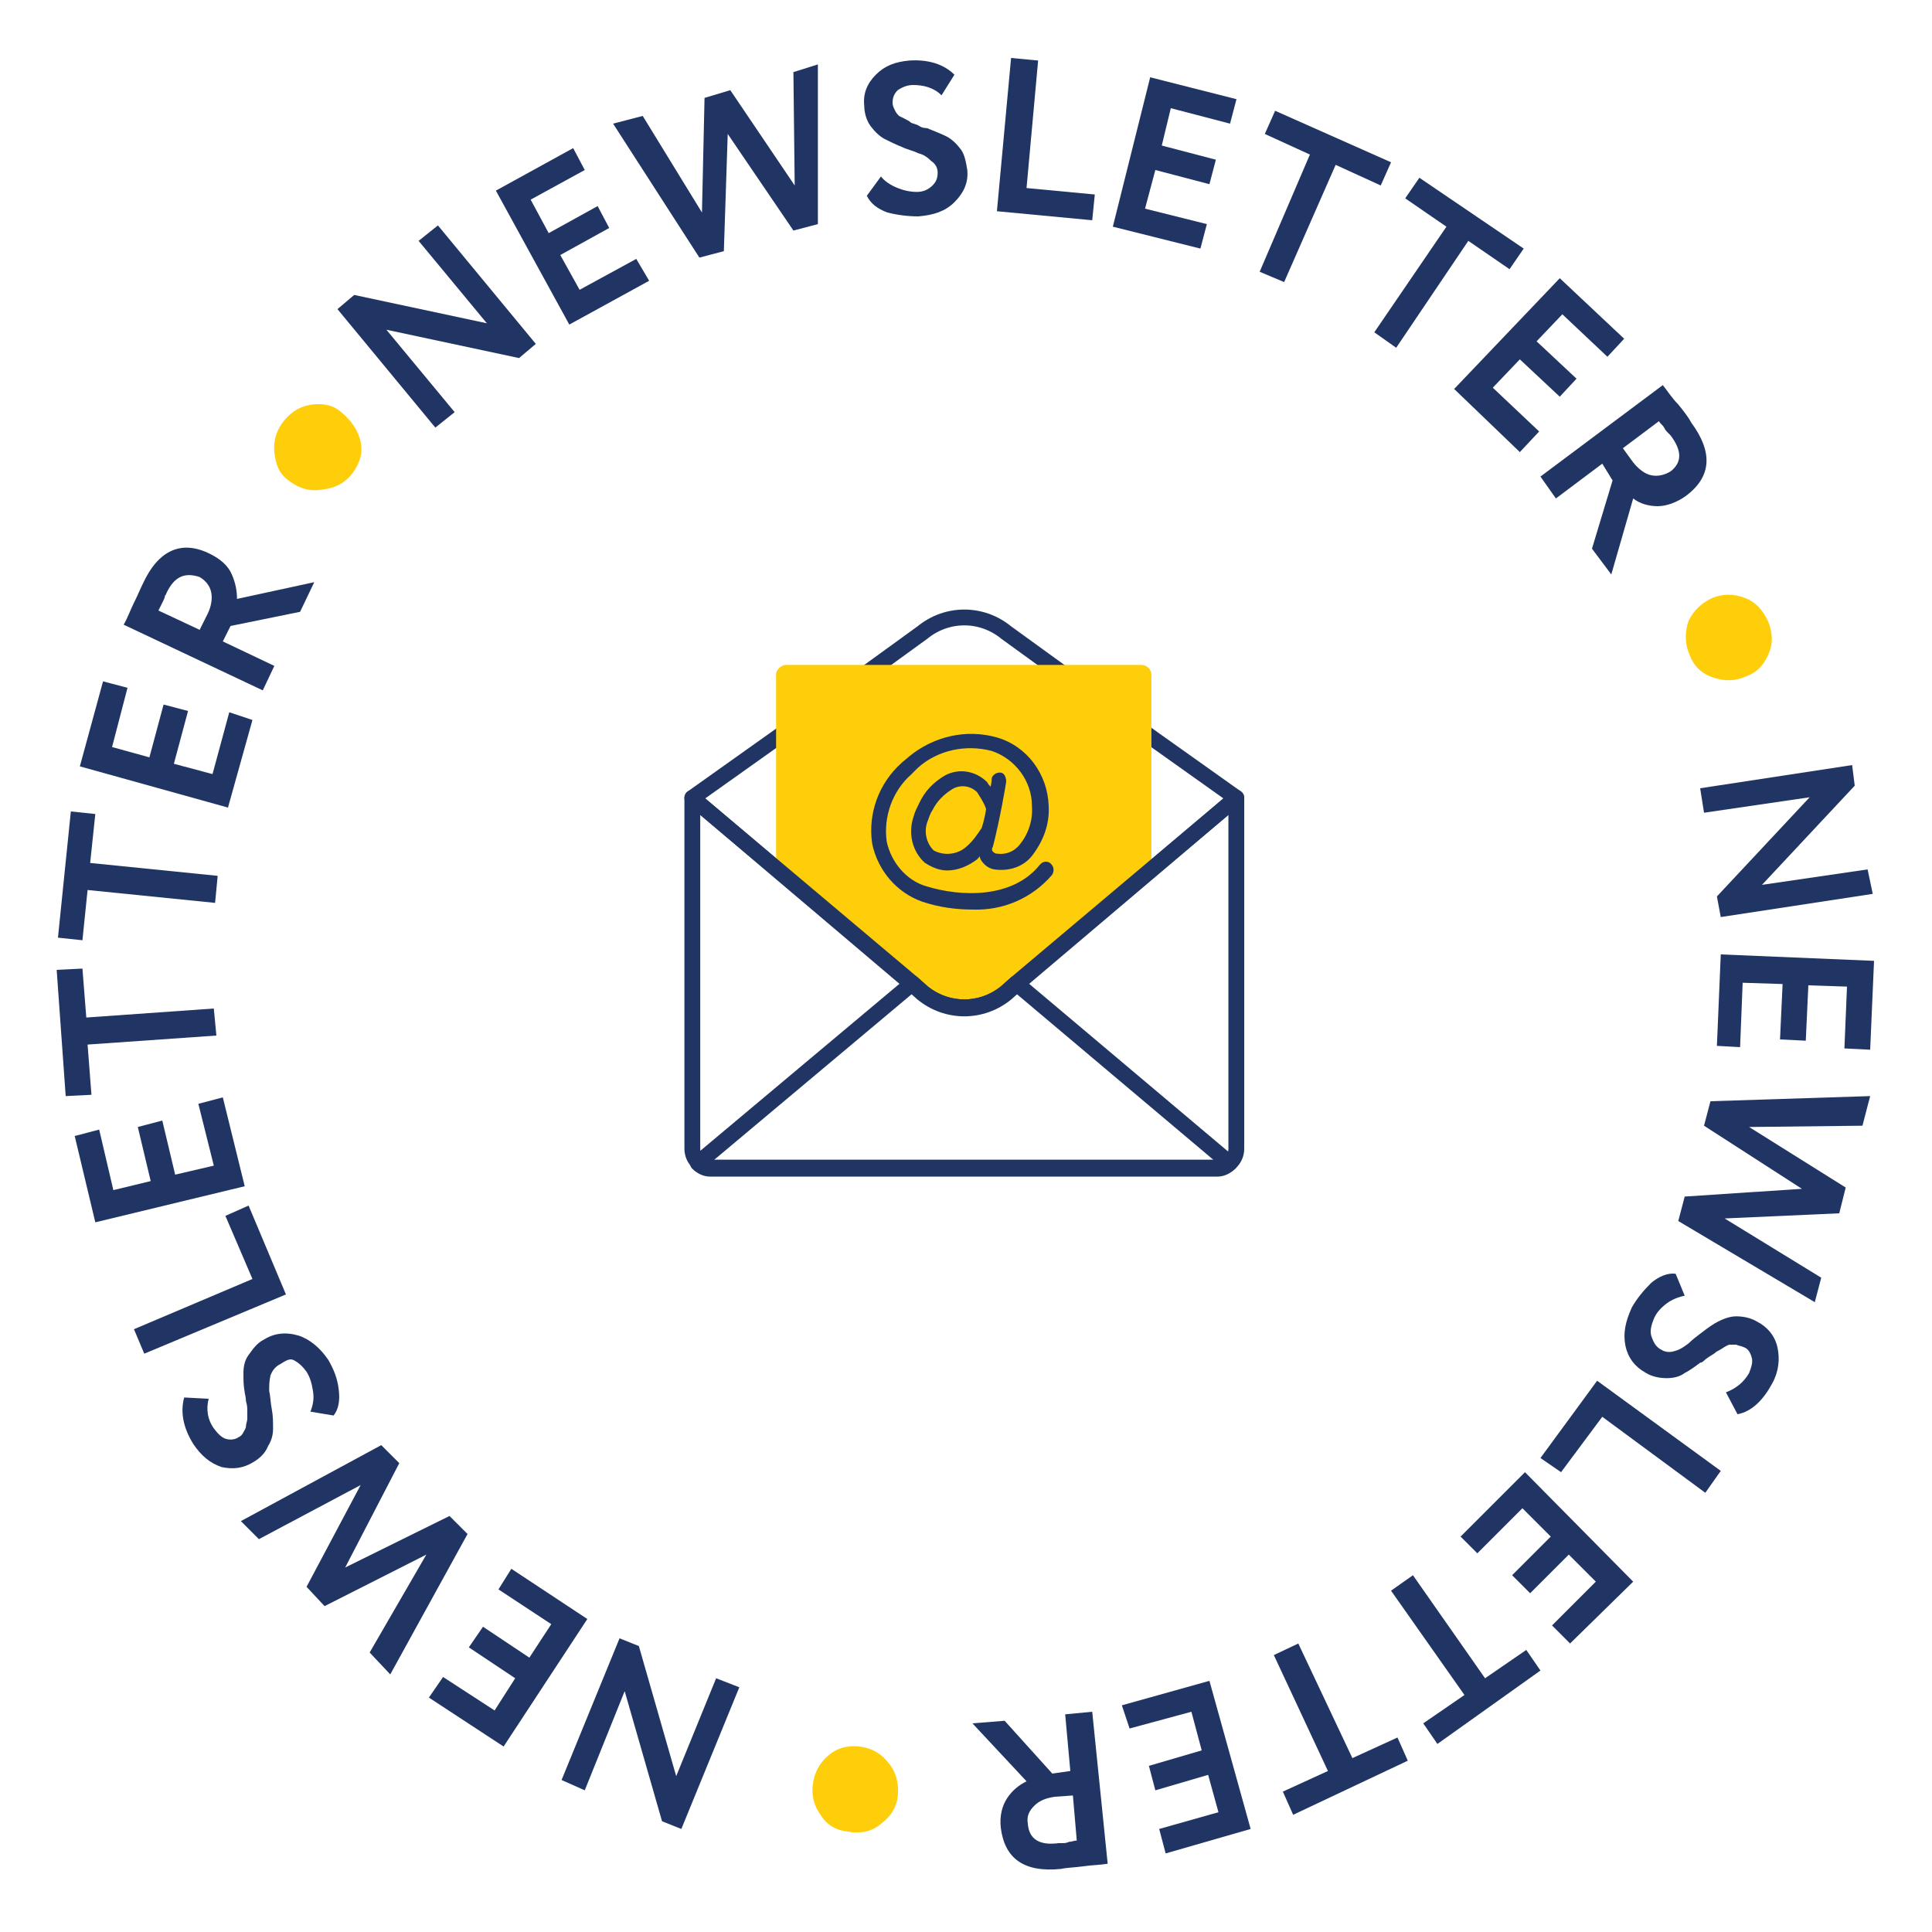 <svg width="156" height="156" viewBox="0 0 156 156" fill="none" xmlns="http://www.w3.org/2000/svg">
<g clip-path="url(#clip0_154_1035)">
<path d="M35.36 18.2L43.264 27.768L41.912 28.912L31.2 26.624L36.712 33.28L35.152 34.528L27.248 24.96L28.6 23.816L39.312 26.104L33.8 19.448L35.36 18.2Z" fill="#213564"/>
<path d="M52.416 22.672L45.968 26.208L40.04 15.392L46.28 11.96L47.216 13.728L42.848 16.12L44.304 18.824L48.256 16.64L49.192 18.408L45.24 20.592L46.8 23.4L51.376 20.904L52.416 22.672Z" fill="#213564"/>
<path d="M64.064 5.824L66.04 5.2V18.096L64.064 18.616L58.76 10.816L58.448 20.28L56.472 20.8L49.504 9.984L51.896 9.36L56.68 17.16L56.888 7.904L58.968 7.28L64.168 14.976L64.064 5.824Z" fill="#213564"/>
<path d="M75.712 13.936C75.712 13.52 75.504 13.208 75.192 13C74.88 12.688 74.568 12.48 74.152 12.376C73.736 12.168 73.216 12.064 72.8 11.856C72.28 11.648 71.864 11.44 71.448 11.232C71.032 11.024 70.616 10.608 70.304 10.192C69.992 9.776 69.784 9.152 69.784 8.528C69.68 7.592 69.992 6.76 70.72 6.032C71.448 5.304 72.28 4.992 73.424 4.888C74.984 4.784 76.232 5.2 77.064 6.032L76.024 7.696C75.4 7.072 74.568 6.864 73.736 6.864C73.216 6.864 72.8 7.072 72.488 7.28C72.176 7.592 72.072 7.904 72.072 8.32C72.072 8.528 72.176 8.736 72.28 8.944C72.384 9.152 72.488 9.256 72.592 9.36C72.592 9.36 72.8 9.464 73.008 9.568C73.216 9.672 73.424 9.776 73.528 9.88C73.632 9.984 73.944 9.984 74.256 10.192C74.568 10.4 74.88 10.296 74.984 10.4C75.504 10.608 76.024 10.816 76.44 11.024C76.856 11.232 77.272 11.648 77.584 12.064C77.896 12.48 78 13.104 78.104 13.728C78.208 14.768 77.792 15.6 77.064 16.328C76.336 17.056 75.4 17.368 74.152 17.472C73.32 17.472 72.488 17.368 71.656 17.16C70.824 16.848 70.304 16.432 69.992 15.808L71.136 14.248C71.448 14.664 71.968 14.976 72.488 15.184C73.008 15.392 73.528 15.496 74.048 15.496C74.568 15.496 74.984 15.288 75.296 14.976C75.608 14.664 75.712 14.352 75.712 13.936Z" fill="#213564"/>
<path d="M88.192 17.784L80.496 17.056L81.64 4.68L83.824 4.888L82.888 15.184L88.4 15.704L88.192 17.784Z" fill="#213564"/>
<path d="M96.928 20.072L89.856 18.304L92.872 6.24L99.84 8.008L99.32 9.984L94.536 8.736L93.808 11.752L98.176 12.896L97.656 14.872L93.288 13.728L92.456 16.848L97.448 18.096L96.928 20.072Z" fill="#213564"/>
<path d="M105.768 12.48L102.128 10.816L102.96 8.944L112.32 13.104L111.488 14.976L107.848 13.312L103.688 22.776L101.712 21.944L105.768 12.48Z" fill="#213564"/>
<path d="M116.792 18.304L113.464 16.016L114.608 14.352L123.032 20.072L121.888 21.736L118.56 19.448L112.736 28.08L110.968 26.832L116.792 18.304Z" fill="#213564"/>
<path d="M122.72 36.504L117.416 31.408L125.944 22.464L131.144 27.352L129.792 28.808L126.152 25.376L124.072 27.56L127.296 30.576L125.944 32.032L122.72 29.016L120.536 31.304L124.28 34.84L122.72 36.504Z" fill="#213564"/>
<path d="M129.376 37.44L125.632 40.248L124.384 38.48L134.264 31.096C134.68 31.616 134.992 32.136 135.512 32.656C135.928 33.176 136.344 33.696 136.552 34.112C138.32 36.504 138.216 38.48 136.136 40.04C135.408 40.56 134.576 40.872 133.848 40.872C133.12 40.872 132.392 40.664 131.872 40.248L130.104 46.384L128.544 44.304L130.208 38.792L129.376 37.44ZM134.888 35.152C134.888 35.152 134.784 35.048 134.68 34.944C134.576 34.84 134.472 34.736 134.368 34.528C134.264 34.32 134.056 34.216 133.952 34.008L131.04 36.192L131.872 37.336C132.288 37.856 132.808 38.272 133.328 38.376C133.848 38.48 134.368 38.376 134.888 38.064C135.824 37.336 135.824 36.4 134.888 35.152Z" fill="#213564"/>
<path d="M138.32 48.256C139.152 47.944 139.984 47.944 140.816 48.256C141.752 48.568 142.376 49.296 142.792 50.232C143.104 51.064 143.208 51.896 142.792 52.832C142.376 53.768 141.856 54.288 141.024 54.6C140.088 55.016 139.256 55.016 138.32 54.704C137.384 54.392 136.76 53.768 136.448 52.936C136.032 52 136.032 51.064 136.344 50.128C136.76 49.296 137.384 48.672 138.32 48.256Z" fill="#FFCE0A"/>
<path d="M151.216 72.176L138.944 74.048L138.632 72.384L146.12 64.376L137.592 65.624L137.28 63.648L149.552 61.776L149.76 63.44L142.272 71.448L150.8 70.2L151.216 72.176Z" fill="#213564"/>
<path d="M138.632 84.448L138.944 77.064L151.32 77.584L151.008 84.76L148.928 84.656L149.136 79.664L146.016 79.56L145.808 84.032L143.728 83.928L143.936 79.456L140.712 79.352L140.504 84.552L138.632 84.448Z" fill="#213564"/>
<path d="M147.056 103.168L146.536 105.144L135.512 98.592L136.032 96.616L145.496 95.992L137.592 90.896L138.112 88.92L151.008 88.504L150.384 90.896L141.232 91L149.032 95.888L148.512 97.968L139.256 98.384L147.056 103.168Z" fill="#213564"/>
<path d="M134.16 108.992C134.472 109.2 134.888 109.2 135.2 109.096C135.616 108.992 135.928 108.784 136.344 108.472C136.656 108.16 137.072 107.848 137.488 107.536C137.904 107.224 138.32 106.912 138.736 106.704C139.152 106.496 139.672 106.288 140.192 106.288C140.712 106.288 141.336 106.392 141.856 106.704C142.688 107.12 143.312 107.848 143.52 108.784C143.728 109.72 143.624 110.76 143.104 111.696C142.376 113.048 141.44 113.984 140.296 114.192L139.36 112.424C140.192 112.112 140.816 111.592 141.232 110.864C141.44 110.344 141.544 109.928 141.44 109.616C141.336 109.2 141.128 108.888 140.816 108.784C140.608 108.68 140.4 108.68 140.192 108.576C139.984 108.576 139.776 108.576 139.672 108.576C139.568 108.576 139.36 108.68 139.048 108.888C138.736 109.096 138.632 109.096 138.528 109.2C138.424 109.304 138.216 109.408 137.904 109.616C137.592 109.824 137.488 110.032 137.28 110.032C136.864 110.344 136.448 110.656 136.032 110.864C135.616 111.176 135.096 111.28 134.576 111.28C134.056 111.28 133.432 111.176 132.912 110.864C131.976 110.344 131.456 109.616 131.248 108.68C131.04 107.64 131.248 106.704 131.768 105.56C132.184 104.832 132.704 104.208 133.328 103.584C133.952 103.064 134.68 102.752 135.304 102.856L136.032 104.624C135.512 104.728 134.992 104.936 134.576 105.248C134.16 105.56 133.744 105.976 133.536 106.496C133.328 107.016 133.224 107.432 133.328 107.848C133.536 108.472 133.744 108.784 134.16 108.992Z" fill="#213564"/>
<path d="M124.384 117.728L128.96 111.488L138.944 118.768L137.696 120.536L129.376 114.4L126.048 118.872L124.384 117.728Z" fill="#213564"/>
<path d="M117.936 124.072L123.136 118.872L131.872 127.712L126.776 132.704L125.32 131.248L128.856 127.712L126.672 125.528L123.552 128.648L122.096 127.192L125.216 124.072L122.928 121.784L119.288 125.424L117.936 124.072Z" fill="#213564"/>
<path d="M119.912 135.512L123.24 133.224L124.384 134.888L116.064 140.816L114.92 139.152L118.248 136.864L112.32 128.44L114.088 127.192L119.912 135.512Z" fill="#213564"/>
<path d="M109.2 141.96L112.84 140.296L113.672 142.168L104.416 146.536L103.584 144.664L107.224 143L102.856 133.64L104.832 132.704L109.2 141.96Z" fill="#213564"/>
<path d="M90.584 137.696L97.656 135.72L100.984 147.68L94.12 149.656L93.6 147.68L98.384 146.328L97.552 143.312L93.288 144.56L92.768 142.584L97.032 141.336L96.2 138.216L91.208 139.568L90.584 137.696Z" fill="#213564"/>
<path d="M86.424 143L86.008 138.424L88.192 138.216L89.44 150.488C88.816 150.592 88.192 150.592 87.464 150.696C86.736 150.8 86.112 150.8 85.696 150.904C82.68 151.216 81.12 150.072 80.808 147.576C80.704 146.64 80.912 145.808 81.328 145.184C81.744 144.56 82.264 144.144 82.888 143.832L78.52 139.152L81.12 138.944L84.968 143.208L86.424 143ZM85.488 148.824C85.592 148.824 85.592 148.824 85.8 148.824C85.904 148.824 86.112 148.824 86.32 148.72C86.528 148.72 86.736 148.616 86.944 148.616L86.632 144.976L85.176 145.08C84.448 145.184 83.928 145.392 83.512 145.808C83.096 146.224 82.888 146.64 82.992 147.264C83.096 148.512 83.928 149.032 85.488 148.824Z" fill="#213564"/>
<path d="M72.488 145.08C72.384 145.912 71.968 146.64 71.136 147.264C70.408 147.888 69.472 148.096 68.432 147.888C67.496 147.784 66.768 147.368 66.248 146.536C65.728 145.808 65.52 144.976 65.624 144.144C65.728 143.208 66.144 142.376 66.872 141.752C67.6 141.128 68.432 140.92 69.368 141.024C70.408 141.128 71.24 141.648 71.76 142.376C72.384 143.104 72.592 144.04 72.488 145.08Z" fill="#FFCE0A"/>
<path d="M45.344 143.728L50.024 132.288L51.584 132.912L54.6 143.416L57.824 135.512L59.696 136.24L55.016 147.68L53.456 147.056L50.44 136.552L47.216 144.56L45.344 143.728Z" fill="#213564"/>
<path d="M41.288 126.672L47.424 130.728L40.664 141.024L34.632 137.072L35.776 135.408L39.936 138.112L41.6 135.512L37.856 133.016L39 131.352L42.744 133.848L44.512 131.144L40.248 128.336L41.288 126.672Z" fill="#213564"/>
<path d="M20.904 124.28L19.448 122.824L30.784 116.688L32.24 118.144L27.872 126.568L36.296 122.408L37.752 123.864L31.512 135.2L29.848 133.432L34.424 125.528L26.208 129.688L24.752 128.128L29.12 119.912L20.904 124.28Z" fill="#213564"/>
<path d="M22.464 110.24C22.152 110.448 21.944 110.76 21.84 111.072C21.736 111.488 21.736 111.904 21.736 112.32C21.84 112.736 21.84 113.256 21.944 113.776C22.048 114.296 22.048 114.816 22.048 115.336C22.048 115.856 21.944 116.272 21.632 116.792C21.424 117.312 21.008 117.728 20.488 118.04C19.656 118.56 18.824 118.664 17.888 118.456C16.952 118.144 16.224 117.52 15.6 116.584C14.768 115.232 14.56 113.984 14.872 112.84L16.848 112.944C16.64 113.776 16.744 114.608 17.264 115.336C17.576 115.752 17.888 116.064 18.2 116.168C18.512 116.272 18.928 116.272 19.24 116.064C19.448 115.96 19.552 115.856 19.656 115.648C19.76 115.44 19.864 115.336 19.864 115.128C19.864 114.92 19.968 114.816 19.968 114.504C19.968 114.192 19.968 113.984 19.968 113.88C19.968 113.776 19.968 113.464 19.864 113.152C19.864 112.84 19.76 112.528 19.76 112.424C19.656 111.904 19.656 111.384 19.656 110.864C19.656 110.344 19.76 109.824 20.072 109.408C20.384 108.992 20.696 108.472 21.32 108.16C22.152 107.64 23.088 107.536 24.128 107.848C25.064 108.16 25.896 108.888 26.52 109.824C26.936 110.552 27.248 111.28 27.352 112.216C27.456 113.048 27.352 113.776 26.936 114.296L25.064 113.984C25.272 113.464 25.376 112.944 25.272 112.32C25.168 111.696 25.064 111.28 24.752 110.76C24.44 110.344 24.128 110.032 23.712 109.824C23.296 109.616 22.88 110.032 22.464 110.24Z" fill="#213564"/>
<path d="M20.072 97.344L23.088 104.52L11.648 109.304L10.816 107.328L20.384 103.272L18.2 98.176L20.072 97.344Z" fill="#213564"/>
<path d="M17.992 88.608L19.76 95.784L7.696 98.696L6.032 91.728L8.008 91.208L9.152 96.096L12.168 95.368L11.128 91L13.104 90.48L14.144 94.848L17.264 94.12L16.016 89.128L17.992 88.608Z" fill="#213564"/>
<path d="M7.072 84.344L7.384 88.4L5.304 88.504L4.576 78.312L6.656 78.208L6.968 82.16L17.264 81.432L17.472 83.616L7.072 84.344Z" fill="#213564"/>
<path d="M7.072 71.864L6.656 75.92L4.68 75.712L5.72 65.52L7.696 65.728L7.28 69.68L17.576 70.72L17.368 72.904L7.072 71.864Z" fill="#213564"/>
<path d="M20.384 58.136L18.408 65.208L6.448 61.88L8.32 55.016L10.296 55.536L9.048 60.32L12.064 61.152L13.208 56.888L15.184 57.408L14.04 61.672L17.16 62.504L18.512 57.512L20.384 58.136Z" fill="#213564"/>
<path d="M17.992 51.792L22.152 53.768L21.216 55.744L9.984 50.44C10.296 49.92 10.504 49.296 10.816 48.672C11.128 48.048 11.336 47.528 11.544 47.112C12.792 44.408 14.664 43.576 16.952 44.72C17.784 45.136 18.408 45.656 18.72 46.384C19.032 47.112 19.136 47.736 19.136 48.36L25.376 47.008L24.232 49.4L18.616 50.544L17.992 51.792ZM13.416 47.944C13.416 48.048 13.312 48.048 13.312 48.152C13.312 48.256 13.208 48.464 13.104 48.672C13 48.88 12.896 49.088 12.792 49.296L16.12 50.856L16.744 49.608C17.056 48.984 17.16 48.36 17.056 47.84C16.952 47.32 16.64 46.904 16.12 46.592C14.872 46.176 14.04 46.592 13.416 47.944Z" fill="#213564"/>
<path d="M23.296 38.792C22.568 38.272 22.256 37.544 22.152 36.504C22.048 35.568 22.36 34.632 22.984 33.904C23.608 33.176 24.336 32.76 25.272 32.656C26.208 32.552 27.04 32.76 27.664 33.384C28.392 34.008 28.912 34.736 29.12 35.672C29.328 36.608 29.016 37.44 28.496 38.168C27.872 39 27.04 39.416 26.104 39.52C24.96 39.728 24.128 39.416 23.296 38.792Z" fill="#FFCE0A"/>
</g>
<g clip-path="url(#clip1_154_1035)">
<path d="M99.827 64.424L82.059 79.486L81.247 80.208C79.263 81.831 76.467 81.831 74.482 80.208L73.671 79.486L55.902 64.424L62.757 59.553L70.874 53.69L74.482 51.075C76.467 49.451 79.263 49.451 81.247 51.075L84.855 53.69L92.972 59.553L99.827 64.424Z" stroke="#213564" stroke-width="1.278" stroke-miterlimit="10" stroke-linecap="round" stroke-linejoin="round"/>
<path d="M74.482 80.118C76.466 81.741 79.263 81.741 81.247 80.118L82.059 79.396L92.972 70.196V54.502C92.972 54.051 92.612 53.69 92.161 53.69H63.478C63.027 53.69 62.666 54.141 62.666 54.412V70.106L73.67 79.396L74.482 80.118Z" fill="#FFCE0A"/>
<path d="M99.827 64.424V92.745C99.827 93.196 99.647 93.557 99.376 93.828C99.106 94.098 98.745 94.278 98.384 94.278H57.345C56.984 94.278 56.623 94.098 56.353 93.828C56.082 93.557 55.902 93.196 55.902 92.745V64.424L73.671 79.396L74.482 80.118C76.467 81.741 79.263 81.741 81.247 80.118L82.059 79.396L99.827 64.424Z" stroke="#213564" stroke-width="1.278" stroke-miterlimit="10" stroke-linecap="round" stroke-linejoin="round"/>
<path d="M99.286 93.918C99.016 94.188 98.655 94.368 98.294 94.368H57.345C56.984 94.368 56.624 94.188 56.353 93.918L73.671 79.396L74.482 80.118C76.467 81.741 79.263 81.741 81.247 80.118L82.059 79.396L99.286 93.918Z" stroke="#213564" stroke-width="1.278" stroke-miterlimit="10" stroke-linecap="round" stroke-linejoin="round"/>
<path d="M71.596 67.941C71.326 65.957 72.047 63.882 73.581 62.529C73.761 62.349 73.941 62.169 74.122 61.988C75.745 60.545 78 60.094 80.075 60.635C81.969 61.267 83.322 63.071 83.322 65.055C83.412 66.228 83.051 67.31 82.329 68.212C81.879 68.753 81.247 69.023 80.526 68.933C80.345 68.933 80.255 68.843 80.165 68.753C80.075 68.663 80.075 68.482 80.165 68.392C80.706 66.318 81.247 63.251 81.247 63.071C81.247 62.89 81.157 62.62 81.067 62.529C80.886 62.349 80.706 62.349 80.435 62.439C80.255 62.529 80.075 62.71 80.075 62.89C80.075 62.89 80.075 63.161 79.984 63.522C79.894 63.431 79.804 63.341 79.714 63.161C78.812 62.259 77.459 61.988 76.286 62.62C75.384 63.161 74.663 63.882 74.212 64.874C74.031 65.235 73.851 65.596 73.761 65.957C73.31 67.31 73.671 68.753 74.663 69.655C75.204 70.016 75.835 70.286 76.467 70.286C77.369 70.286 78.18 69.925 78.902 69.384C78.992 69.294 79.082 69.204 79.082 69.114C79.082 69.204 79.173 69.294 79.173 69.384C79.443 69.835 79.804 70.106 80.255 70.196C81.427 70.376 82.6 70.016 83.322 69.114C84.224 67.941 84.765 66.588 84.675 65.055C84.584 62.529 82.961 60.275 80.526 59.553C78 58.831 75.384 59.463 73.4 61.086C73.22 61.267 72.949 61.447 72.769 61.627C70.965 63.251 70.063 65.686 70.424 68.122C70.875 70.286 72.408 72.09 74.482 72.812C75.835 73.263 77.188 73.443 78.541 73.443C80.977 73.533 83.322 72.541 84.945 70.647C85.126 70.376 85.126 70.016 84.855 69.745C84.584 69.475 84.224 69.565 84.043 69.745C84.043 69.745 84.043 69.745 83.953 69.835C81.788 72.541 77.639 72.451 74.753 71.549C73.22 71.098 71.957 69.655 71.596 67.941ZM79.624 65.326C79.533 65.867 79.443 66.318 79.263 66.859C78.902 67.4 78.541 67.941 78 68.392C77.278 69.023 76.196 69.114 75.384 68.663C74.753 68.031 74.573 67.039 74.933 66.228C75.024 65.957 75.114 65.686 75.294 65.416C75.655 64.694 76.196 64.153 76.918 63.702C77.549 63.341 78.361 63.431 78.902 63.973C79.173 64.424 79.443 64.784 79.624 65.326Z" fill="#213564"/>
</g>
<defs>
<clipPath id="clip0_154_1035">
<rect width="156" height="156" fill="white"/>
</clipPath>
<clipPath id="clip1_154_1035">
<rect width="46" height="46" fill="white" transform="translate(55 49)"/>
</clipPath>
</defs>
</svg>
